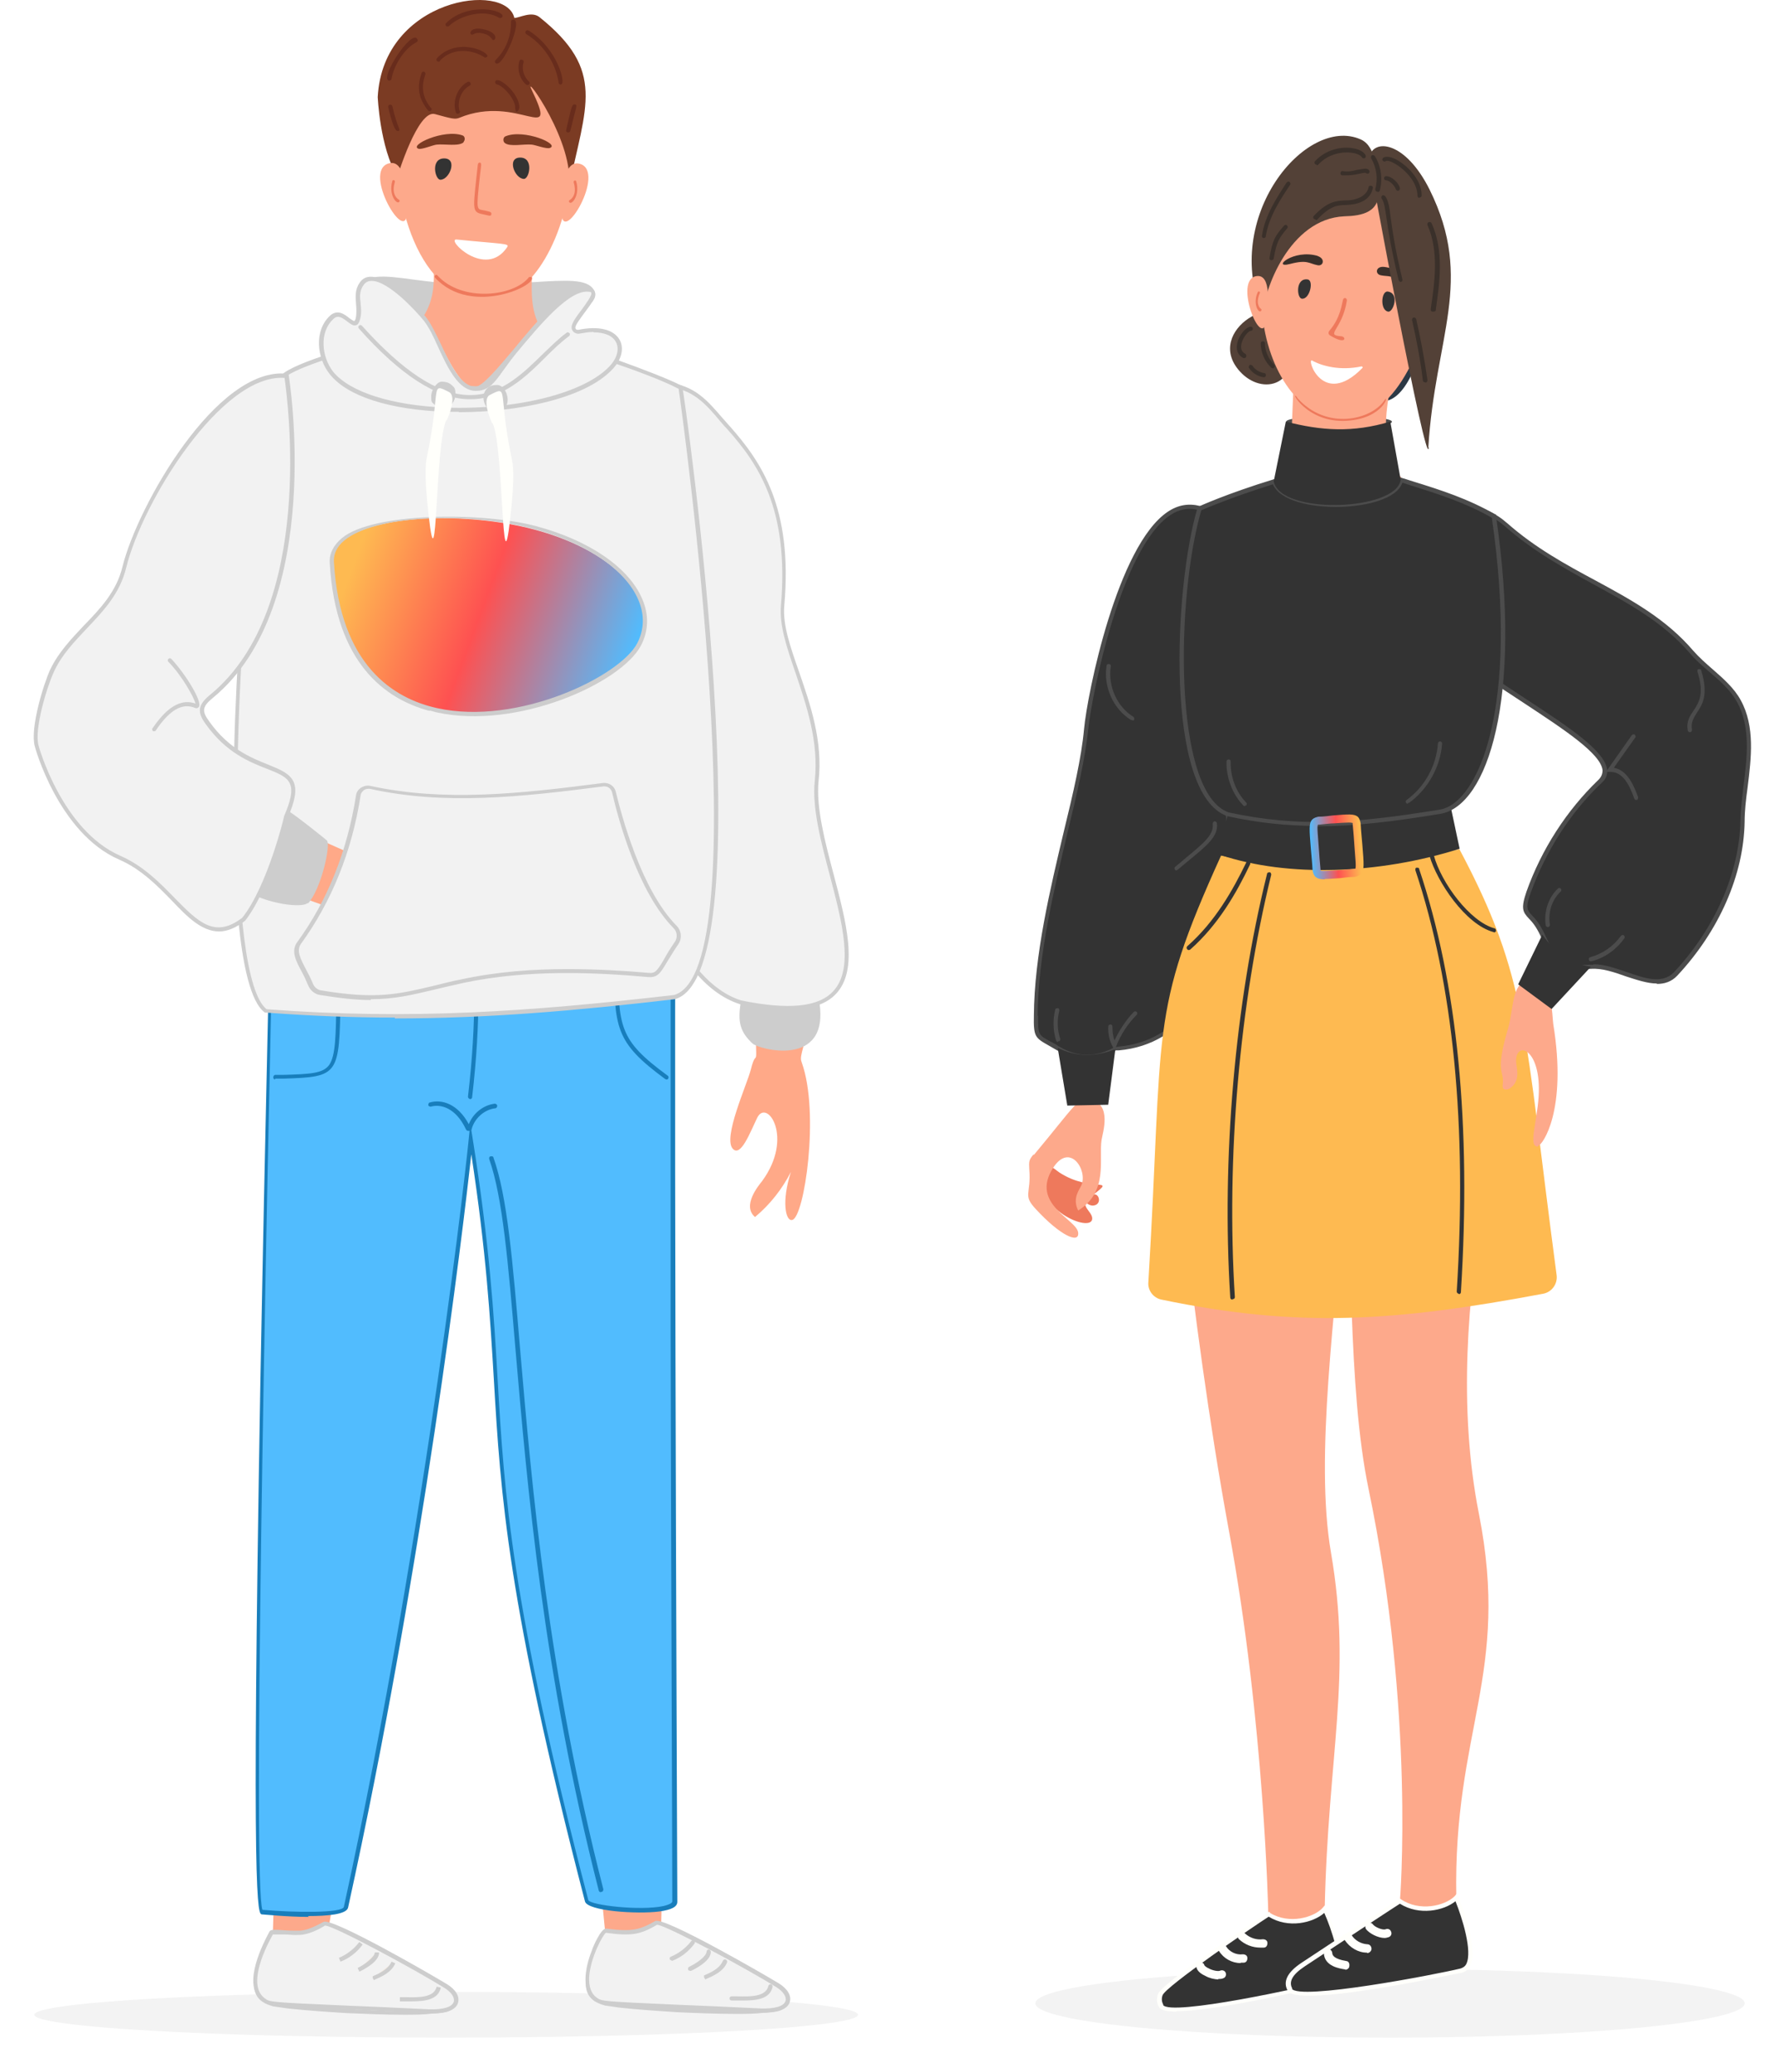 <svg width="311" height="362" viewBox="0 0 311 362" fill="none" xmlns="http://www.w3.org/2000/svg">
<g filter="url(#filter0_f_247_1744)">
<ellipse cx="78" cy="352" rx="72" ry="4" fill="#F3F3F3"/>
</g>
<g filter="url(#filter1_f_247_1744)">
<ellipse cx="243" cy="350" rx="62" ry="6" fill="#F3F3F3"/>
</g>
<path d="M241.879 70.077C241.222 70.077 240.637 69.858 239.98 69.785C239.103 69.712 238.227 69.931 237.35 69.785C234.355 69.493 221.718 62.48 236.547 51.085C254.954 36.915 249.695 70.004 241.879 70.077Z" fill="#2C3945"/>
<path d="M216.751 64.891C220.622 69.201 227.854 67.74 225.736 57.44C224.202 49.916 210.25 57.732 216.751 64.891Z" fill="#534137"/>
<path d="M234.063 75.117C226.101 75.117 218.066 72.78 234.063 72.78C250.06 72.78 242.171 75.117 234.063 75.117Z" fill="#4C4C4C"/>
<path d="M258.387 92.648C248.526 85.563 239.395 85.709 243.121 67.301L226.174 66.279C225.517 79.938 226.393 80.888 220.696 85.928C219.454 87.024 211.419 91.626 211.419 91.626C224.129 102.948 247.43 101.998 258.387 92.648Z" fill="#FDA98B"/>
<path d="M221.937 40.494C214.852 66.717 235.086 85.052 246.116 64.745C265.911 28.222 227.781 19.091 221.937 40.494Z" fill="#FDA98B"/>
<path d="M240.929 32.824C241.514 37.133 238.007 37.718 235.013 37.791C225.371 38.229 220.915 50.793 220.769 55.03C213.464 38.01 228.292 20.114 237.861 24.351C240.71 25.592 240.564 30.194 240.929 32.824Z" fill="#534137"/>
<path d="M251.302 53.277C248.891 52.108 247.942 57.586 247.504 60.289C246.7 65.621 255.1 55.103 251.302 53.277Z" fill="#FDA98B"/>
<path d="M219.673 48.236C222.303 47.871 221.718 53.35 221.353 56.052C220.623 61.385 215.509 48.821 219.673 48.236Z" fill="#FDA98B"/>
<path d="M227.562 52.181C226.686 52.035 226.466 48.529 228.585 48.821C229.753 48.967 228.95 52.4 227.562 52.181Z" fill="#333333"/>
<path d="M242.682 54.445C243.559 54.591 244.728 51.231 242.609 50.939C241.441 50.793 241.221 54.226 242.682 54.445Z" fill="#333333"/>
<path d="M230.338 44.73C231.725 45.169 231.36 46.556 230.338 46.337C228.804 46.045 228.584 45.315 225.516 46.118C222.156 46.995 226.101 43.416 230.411 44.73H230.338Z" fill="#3A302A"/>
<path d="M241.952 46.629C240.491 46.483 240.345 47.871 241.368 48.09C242.682 48.383 243.34 47.871 245.896 49.843C248.672 52.035 246.408 47.141 241.952 46.629Z" fill="#3A302A"/>
<path d="M232.383 57.805C232.164 58.097 232.237 58.463 232.529 58.609C235.378 60.362 235.378 58.828 234.501 58.755C231.506 58.536 234.647 57.659 235.451 52.546C235.524 52.035 234.94 51.889 234.794 52.327C234.574 53.057 234.355 55.541 232.383 57.805Z" fill="#EE795C"/>
<path d="M238.008 64.014C238.154 64.014 238.3 64.16 238.154 64.306C231.214 71.392 228.293 62.407 229.388 62.992C231.068 63.941 234.282 64.818 238.008 64.014Z" fill="white"/>
<path d="M219.892 51.012C220.038 50.793 220.33 51.012 220.257 51.158C219.6 52.619 219.892 53.569 220.477 54.007C220.55 54.007 220.55 54.226 220.477 54.299C220.038 54.884 218.943 53.057 219.892 51.012Z" fill="#EE795C"/>
<path d="M249.549 58.682C250.206 58.098 250.206 57.075 250.206 56.125C250.206 55.833 250.571 55.833 250.571 56.125C250.571 59.632 248.891 59.193 249.476 58.682H249.549Z" fill="#EE795C"/>
<path d="M226.758 69.493C231.945 75.336 239.834 73.291 242.025 69.931C242.902 68.616 242.025 73.072 235.524 73.51C228.292 74.022 225.297 67.74 226.758 69.42V69.493Z" fill="#EE795C"/>
<path d="M235.013 190.091C236.401 217.41 235.597 242.538 239.249 260.142C247.431 299.44 244.728 332.165 244.728 332.165C248.161 335.452 254.662 334.795 254.589 331.581C254.005 302.216 264.085 292.574 258.534 264.452C251.156 227.125 265.838 186.147 264.961 180.376C262.259 161.969 233.26 154.664 235.086 190.164L235.013 190.091Z" fill="#FDA98B"/>
<path d="M232.675 271.245C236.4 292.793 232.164 306.38 231.579 333.553C231.506 337.57 225.224 338.52 221.718 334.429C221.718 334.429 221.061 301.047 214.852 267.519C207.693 228.659 204.479 187.388 204.699 191.333C203.457 168.981 215.436 163.941 223.983 165.694C247.722 170.515 226.904 237.571 232.675 271.245Z" fill="#FDA98B"/>
<path d="M181.105 177.454C181.105 181.618 181.397 181.034 184.903 183.079C187.314 184.467 190.601 185.708 194.984 183.298C195.714 182.933 212.734 184.54 215.144 153.787C215.802 144.876 214.121 140.858 213.464 131.947C212.88 124.277 221.061 92.137 209.812 88.704C197.686 85.052 190.674 120.333 189.943 127.345C188.775 139.763 181.251 159.85 181.178 177.381L181.105 177.454Z" fill="#333333"/>
<path d="M190.089 185.051C187.825 185.051 185.999 184.175 184.684 183.444C184.173 183.152 183.661 182.86 183.296 182.641C180.959 181.326 180.667 181.107 180.74 177.454C180.813 166.863 183.588 155.321 185.999 145.168C187.606 138.594 189.067 132.312 189.505 127.418C190.09 121.063 195.349 95.351 204.114 89.434C205.94 88.192 207.84 87.9 209.812 88.412C218.431 90.968 216.24 108.791 214.633 121.794C214.122 126.176 213.61 129.975 213.756 131.947C213.975 135.161 214.341 137.717 214.706 140.128C215.363 144.365 215.875 148.09 215.436 153.788C213.975 172.195 207.109 182.494 195.568 183.517C195.349 183.517 195.13 183.517 195.057 183.517C193.23 184.54 191.55 184.905 190.089 184.905V185.051ZM181.47 177.454C181.47 180.741 181.47 180.814 183.661 181.983C184.1 182.202 184.538 182.421 185.049 182.787C187.168 184.028 190.455 185.343 194.764 183.006C194.91 182.933 195.057 182.933 195.495 182.86C209.593 181.618 213.683 166.351 214.706 153.788C215.144 148.163 214.633 144.511 213.975 140.274C213.61 137.791 213.245 135.234 213.026 132.02C212.88 129.975 213.318 126.103 213.902 121.72C215.363 109.668 217.628 91.553 209.593 89.142C207.913 88.631 206.16 88.923 204.553 90.019C196.006 95.789 190.893 121.136 190.236 127.491C189.724 132.458 188.263 138.74 186.656 145.314C184.246 155.468 181.47 166.936 181.397 177.454H181.47Z" fill="#4C4C4C"/>
<path d="M255.1 148.309C267.153 170.953 266.422 179.938 272.12 222.743C272.339 224.277 271.316 225.738 269.782 226.03C243.705 230.924 226.905 232.019 203.019 227.052C201.631 226.76 200.608 225.445 200.754 223.984C203.457 179.134 200.754 177.454 213.464 149.478C225.151 152.107 243.194 150.574 255.1 148.382V148.309Z" fill="#FEBA51"/>
<path d="M190.966 208.791C192.062 208.133 192.792 210.398 191.185 210.617C190.674 210.69 190.09 210.398 189.797 209.96C189.286 211.055 191.258 212.005 190.893 213.174C190.09 215.292 179.936 210.617 182.858 204.481C183.442 203.166 184.319 204.262 185.195 204.846C190.82 208.499 195.349 205.504 191.039 208.791H190.966Z" fill="#EE795C"/>
<path d="M180.667 201.705C179.863 202.655 179.863 202.947 179.936 204.262C180.302 208.718 178.694 208.718 181.105 211.274C185.269 215.803 188.702 217.41 188.483 215.365C188.263 213.027 180.009 210.398 184.1 204.043C187.022 199.514 190.163 204.408 189.067 207.038C188.775 207.768 187.387 209.302 188.483 211.493C193.815 208.206 192.062 202.509 192.573 199.149C192.792 197.834 194.399 192.94 190.674 192.136C188.41 191.625 188.117 192.94 180.74 201.778L180.667 201.705Z" fill="#FDA98B"/>
<path d="M255.1 148.309C241.002 152.765 225.078 153.276 213.464 149.405L214.779 141.078L253.42 140.055L255.173 148.309H255.1Z" fill="#333333"/>
<path d="M268.906 200.318C267.08 200.464 268.687 196.227 268.979 191.552C269.49 183.298 265.107 181.764 265.034 185.27C265.034 186.512 265.984 188.776 263.939 190.164C263.574 190.383 262.551 190.676 262.697 189.507C263.062 186.95 261.236 187.754 263.647 179.646C264.669 176.212 264.158 171.245 267.664 171.245C271.462 171.245 271.316 177.381 271.535 178.915C274.019 194.036 269.636 200.098 268.906 200.171V200.318Z" fill="#FDA98B"/>
<path d="M245.239 103.094C250.06 116.972 286.51 130.048 279.79 136.476C274.238 141.808 269.929 148.528 267.299 155.833C265.692 160.362 267.664 158.901 269.709 163.21C271.901 167.958 273.07 169.127 278.183 168.835C283.296 168.543 289.432 173.875 293.011 170.077C299.658 162.991 304.479 153.276 304.698 143.488C304.844 136.987 307.547 128.806 304.114 122.524C302.215 118.945 298.416 116.973 295.787 113.905C287.167 103.97 274.238 101.195 263.427 91.772C253.712 83.225 242.098 93.89 245.239 103.167V103.094Z" fill="#333333"/>
<path d="M289.651 171.83C287.971 171.83 286.072 171.172 284.245 170.588C282.2 169.858 280.082 169.127 278.11 169.273C272.85 169.565 271.535 168.397 269.271 163.43C268.541 161.896 267.883 161.092 267.299 160.508C266.203 159.339 265.838 158.755 266.861 155.76C269.49 148.382 273.873 141.589 279.424 136.257C279.936 135.745 280.155 135.234 280.155 134.577C279.863 131.655 273.362 127.418 266.495 122.889C257.438 116.973 247.284 110.252 244.801 103.24C243.194 98.638 245.239 93.16 249.622 90.165C254.077 87.17 259.264 87.681 263.574 91.48C268.395 95.716 273.727 98.638 278.913 101.414C285.268 104.847 291.258 108.134 296.006 113.685C297.028 114.854 298.197 115.877 299.366 116.899C301.192 118.506 303.164 120.187 304.333 122.378C306.816 126.907 306.159 132.385 305.502 137.644C305.209 139.763 304.99 141.735 304.99 143.561C304.844 152.838 300.535 162.626 293.23 170.442C292.207 171.538 290.966 171.903 289.651 171.903V171.83ZM278.548 168.47C280.52 168.47 282.492 169.2 284.465 169.858C287.606 170.953 290.6 171.976 292.646 169.858C299.804 162.188 304.041 152.546 304.26 143.488C304.26 141.589 304.552 139.617 304.771 137.498C305.429 132.385 306.086 127.053 303.676 122.67C302.507 120.552 300.754 119.018 298.855 117.411C297.686 116.388 296.444 115.366 295.421 114.124C290.746 108.718 284.83 105.504 278.548 102.071C273.362 99.222 268.029 96.301 263.135 91.991C259.045 88.412 254.224 87.973 250.06 90.749C245.969 93.525 244.07 98.638 245.531 102.948C247.869 109.741 258.022 116.388 266.934 122.232C274.311 127.053 280.593 131.216 280.958 134.503C281.031 135.38 280.739 136.11 280.009 136.768C274.457 142.027 270.221 148.747 267.591 155.979C266.641 158.609 266.934 158.974 267.883 159.996C268.467 160.581 269.198 161.457 270.001 163.137C272.12 167.739 273.142 168.835 278.11 168.543C278.256 168.543 278.402 168.543 278.548 168.543V168.47Z" fill="#4C4C4C"/>
<path d="M265.4 171.976L271.243 176.286L278.11 168.908C274.53 168.324 271.828 166.497 269.636 163.283L265.4 171.976Z" fill="#333333"/>
<path d="M222.741 84.029C224.348 89.653 243.705 89.288 244.947 83.737C250.718 85.563 255.904 87.024 261.163 90.091C265.911 122.232 259.483 140.347 251.886 141.662C236.035 144.218 226.612 144.73 214.779 142.173C204.407 138.74 205.429 103.167 209.812 88.704C209.812 88.704 214.487 86.512 222.814 83.956L222.741 84.029Z" fill="#333333"/>
<path d="M230.119 144.292C225.005 144.292 220.038 143.78 214.633 142.612C203.53 138.959 205.21 102.437 209.374 88.631V88.485H209.593C209.593 88.485 214.341 86.293 222.668 83.737L223.033 83.591V83.956C223.91 86.659 229.388 87.9 234.501 87.754C239.98 87.608 244.143 85.928 244.655 83.737V83.372C244.728 83.372 246.992 84.102 246.992 84.102C251.959 85.636 256.707 87.17 261.382 89.873H261.528C261.528 89.946 261.528 90.165 261.528 90.165C266.203 122.013 260.067 140.712 251.886 142.173C243.486 143.561 236.693 144.365 230.192 144.365L230.119 144.292ZM210.031 89.069C205.575 104.19 204.991 138.667 214.852 141.954C227.124 144.584 236.912 143.853 251.74 141.443C258.46 140.274 265.619 123.62 260.798 90.457C256.196 87.827 251.594 86.367 246.7 84.832L245.166 84.321C244.143 87.243 238.811 88.412 234.428 88.558C229.315 88.704 223.764 87.535 222.522 84.613C215.29 86.878 210.908 88.777 210.031 89.142V89.069Z" fill="#4C4C4C"/>
<path d="M231.58 153.641C230.776 153.641 230.338 153.495 229.973 153.203C229.607 152.838 229.534 152.4 229.461 152.034C229.388 150.574 229.242 149.405 229.169 148.382C228.877 144.876 228.804 143.853 229.388 143.196C229.753 142.831 230.192 142.758 230.484 142.685C231.507 142.685 232.31 142.539 233.041 142.465C235.743 142.246 236.693 142.173 237.35 142.685C237.715 143.05 237.788 143.488 237.862 143.853C237.935 145.314 238.081 146.483 238.154 147.506C238.446 151.012 238.519 152.034 237.935 152.692C237.569 153.057 237.131 153.13 236.839 153.203C235.816 153.203 235.013 153.349 234.282 153.422C233.114 153.495 232.237 153.568 231.58 153.568V153.641ZM235.816 143.707C235.232 143.707 234.209 143.78 233.187 143.853C232.456 143.853 231.58 143.999 230.63 144.072C230.484 144.072 230.411 144.072 230.411 144.072C230.192 144.365 230.411 145.972 230.557 148.236C230.63 149.259 230.703 150.427 230.849 151.888C230.849 152.034 230.849 152.108 230.849 152.108C231.068 152.254 232.529 152.108 234.136 152.034C234.867 152.034 235.743 151.888 236.693 151.815C236.839 151.815 236.912 151.815 236.912 151.815C237.131 151.523 236.912 149.916 236.766 147.652C236.693 146.629 236.62 145.46 236.474 143.999C236.474 143.853 236.474 143.78 236.474 143.78C236.401 143.78 236.182 143.707 235.816 143.707Z" fill="url(#paint0_linear_247_1744)"/>
<path d="M193.742 193.013L186.584 193.159L184.903 183.079C188.19 184.686 191.478 184.686 194.984 183.298L193.742 192.94V193.013Z" fill="#333333"/>
<path d="M249.695 78.185C250.864 58.828 257.803 49.04 249.914 33.116C245.677 24.643 240.053 24.058 239.322 27.565C239.249 28.003 249.476 83.006 249.768 78.185H249.695Z" fill="#534137"/>
<path d="M244.874 83.81C244.143 89.288 223.837 90.019 222.668 84.102L224.786 73.656C230.995 75.263 236.474 75.629 243.048 73.656L244.874 83.883V83.81Z" fill="#333333"/>
<path d="M240.783 33.481C240.783 33.481 240.783 33.481 240.71 33.481C240.491 33.481 240.418 33.189 240.418 33.043C240.929 31.217 240.637 29.245 239.688 27.638C239.615 27.491 239.688 27.199 239.834 27.126C239.98 27.053 240.272 27.126 240.345 27.272C241.441 29.026 241.733 31.217 241.222 33.262C241.222 33.408 241.002 33.554 240.856 33.554L240.783 33.481Z" fill="#3A302A"/>
<path d="M230.119 28.733C230.045 28.733 229.972 28.733 229.899 28.66C229.753 28.514 229.753 28.295 229.899 28.149C231.872 26.031 234.647 25.592 236.4 25.884C237.569 26.031 238.446 26.542 238.738 27.126C238.811 27.345 238.738 27.564 238.592 27.638C238.373 27.711 238.154 27.638 238.081 27.491C237.934 27.199 237.35 26.834 236.327 26.688C234.72 26.469 232.237 26.834 230.484 28.733C230.411 28.806 230.338 28.879 230.192 28.879L230.119 28.733Z" fill="#3A302A"/>
<path d="M235.378 30.633C235.159 30.633 234.866 30.633 234.647 30.633C234.428 30.633 234.282 30.413 234.355 30.194C234.355 29.975 234.574 29.829 234.793 29.902C235.597 30.048 236.4 29.902 237.204 29.683C237.642 29.61 238.154 29.537 238.592 29.464C239.176 29.464 239.322 29.683 239.395 29.829C239.468 30.048 239.395 30.267 239.176 30.34C239.03 30.34 238.811 30.34 238.738 30.194C238.738 30.194 238.738 30.194 238.665 30.194C238.227 30.194 237.788 30.34 237.35 30.413C236.693 30.56 236.035 30.633 235.378 30.633Z" fill="#3A302A"/>
<path d="M229.899 38.302C229.826 38.302 229.753 38.302 229.68 38.229C229.534 38.083 229.534 37.864 229.68 37.718C232.091 35.161 233.625 35.088 235.159 35.015C235.962 35.015 236.766 34.942 237.715 34.504C238.373 34.212 239.103 33.554 239.249 32.751C239.249 32.532 239.468 32.385 239.687 32.459C239.907 32.459 240.053 32.678 239.98 32.897C239.834 33.846 239.103 34.796 238.08 35.234C236.985 35.745 236.108 35.745 235.305 35.819C233.844 35.819 232.529 35.965 230.338 38.302C230.338 38.375 230.192 38.448 230.045 38.448L229.899 38.302Z" fill="#3A302A"/>
<path d="M220.915 41.589C220.696 41.589 220.55 41.37 220.623 41.151C221.134 37.645 223.179 34.577 224.932 31.874C225.079 31.728 225.298 31.655 225.444 31.801C225.59 31.947 225.663 32.166 225.517 32.313C223.764 34.942 221.792 37.937 221.28 41.297C221.28 41.516 221.061 41.589 220.915 41.589Z" fill="#3A302A"/>
<path d="M222.23 45.461C222.01 45.461 221.864 45.242 221.937 45.022C222.449 41.955 222.887 41.224 224.494 39.398C224.64 39.252 224.859 39.252 225.005 39.398C225.151 39.544 225.151 39.763 225.005 39.909C223.617 41.589 223.179 42.174 222.668 45.169C222.668 45.315 222.449 45.461 222.303 45.461H222.23Z" fill="#3A302A"/>
<path d="M248.161 34.577C247.942 34.577 247.796 34.431 247.796 34.212C247.796 31.655 245.312 29.318 243.559 28.441C242.755 28.003 242.317 28.076 242.244 28.149C242.098 28.295 241.879 28.222 241.733 28.076C241.587 27.93 241.66 27.711 241.806 27.564C242.39 27.199 243.267 27.491 243.924 27.784C245.677 28.66 248.526 31.144 248.526 34.139C248.526 34.358 248.38 34.504 248.161 34.504V34.577Z" fill="#3A302A"/>
<path d="M244.362 33.335C244.216 33.335 244.07 33.189 243.997 33.043C243.851 32.532 242.975 31.509 242.317 31.509C242.098 31.509 241.952 31.363 241.952 31.144C241.952 30.925 242.098 30.779 242.317 30.779C243.34 30.779 244.582 32.02 244.728 32.897C244.728 33.116 244.655 33.262 244.435 33.335C244.435 33.335 244.435 33.335 244.362 33.335Z" fill="#3A302A"/>
<path d="M244.874 49.259C244.728 49.259 244.582 49.113 244.509 48.967C243.194 43.489 242.683 40.275 242.39 38.156C242.098 36.33 242.025 35.38 241.514 34.65C241.441 34.504 241.514 34.212 241.66 34.139C241.806 34.066 242.025 34.139 242.171 34.285C242.756 35.161 242.902 36.257 243.121 38.083C243.413 40.202 243.851 43.416 245.166 48.821C245.166 49.04 245.166 49.186 244.874 49.259C244.874 49.259 244.874 49.259 244.801 49.259H244.874Z" fill="#3A302A"/>
<path d="M250.425 54.445C250.206 54.445 250.06 54.226 250.133 54.007V53.861C250.791 49.405 251.594 43.927 249.549 39.325C249.476 39.106 249.549 38.887 249.768 38.813C249.987 38.74 250.206 38.813 250.279 39.033C252.471 43.854 251.667 49.478 251.01 54.007V54.153C251.01 54.372 250.791 54.445 250.644 54.445H250.425Z" fill="#3A302A"/>
<path d="M249.11 66.79C248.891 66.79 248.745 66.644 248.745 66.498C248.307 62.919 247.649 59.413 246.846 55.906C246.846 55.687 246.919 55.541 247.138 55.468C247.357 55.468 247.503 55.541 247.576 55.76C248.38 59.266 249.037 62.846 249.549 66.425C249.549 66.644 249.402 66.79 249.256 66.863L249.11 66.79Z" fill="#3A302A"/>
<path d="M217.555 62.553C217.555 62.553 217.409 62.553 217.336 62.553C216.386 62.042 216.021 61.093 216.313 59.851C216.678 58.463 217.774 57.148 218.65 57.075C218.87 57.075 219.016 57.221 219.016 57.44C219.016 57.659 218.87 57.805 218.65 57.805C218.285 57.805 217.336 58.828 217.043 59.997C216.824 60.873 217.043 61.458 217.701 61.823C217.847 61.896 217.92 62.115 217.847 62.334C217.847 62.48 217.628 62.553 217.555 62.553Z" fill="#3A302A"/>
<path d="M222.449 64.306C222.376 64.306 222.303 64.306 222.23 64.234C221.061 63.138 220.403 61.531 220.403 59.997C220.403 59.778 220.55 59.632 220.769 59.632C220.988 59.632 221.134 59.778 221.134 59.997C221.134 61.385 221.791 62.773 222.741 63.722C222.887 63.868 222.887 64.087 222.741 64.234C222.668 64.306 222.595 64.38 222.449 64.38V64.306Z" fill="#3A302A"/>
<path d="M220.915 65.913C219.892 65.767 218.943 65.183 218.358 64.306C218.212 64.16 218.358 63.941 218.431 63.795C218.577 63.649 218.797 63.795 218.943 63.868C219.381 64.599 220.184 65.037 220.988 65.183C221.207 65.183 221.353 65.402 221.28 65.621C221.28 65.841 221.061 65.913 220.915 65.913Z" fill="#3A302A"/>
<path d="M286.072 139.763C285.925 139.763 285.779 139.69 285.706 139.543C284.83 137.06 283.661 134.795 281.47 134.869H280.739L285.268 128.441C285.414 128.294 285.633 128.221 285.779 128.367C285.925 128.514 285.999 128.733 285.852 128.879L282.127 134.138C284.684 134.576 285.779 137.717 286.364 139.251C286.364 139.47 286.364 139.69 286.145 139.763C286.145 139.763 286.072 139.763 285.999 139.763H286.072Z" fill="#4C4C4C"/>
<path d="M295.421 127.929C295.275 127.929 295.056 127.783 295.056 127.637C294.764 126.03 295.421 125.081 296.079 124.131C297.028 122.67 297.978 121.209 296.736 117.338C296.736 117.119 296.736 116.899 296.955 116.899C297.174 116.899 297.394 116.899 297.394 117.119C298.708 121.355 297.613 123.108 296.663 124.496C296.079 125.446 295.567 126.176 295.787 127.491C295.787 127.71 295.713 127.856 295.494 127.929H295.421Z" fill="#4C4C4C"/>
<path d="M194.911 183.663L194.545 182.933C193.961 181.837 193.669 180.595 193.742 179.353C193.742 179.134 193.961 178.988 194.107 178.988C194.326 178.988 194.472 179.134 194.472 179.353C194.472 180.157 194.545 181.033 194.837 181.764C195.714 179.938 196.81 178.258 198.198 176.797C198.344 176.651 198.563 176.651 198.709 176.797C198.855 176.943 198.855 177.162 198.709 177.308C197.175 178.842 195.933 180.741 195.13 182.787L194.837 183.517L194.911 183.663Z" fill="#4C4C4C"/>
<path d="M184.976 182.056C184.83 182.056 184.684 181.983 184.611 181.764C184.1 180.084 184.027 178.185 184.465 176.432C184.465 176.212 184.684 176.139 184.903 176.139C185.122 176.139 185.195 176.359 185.195 176.578C184.757 178.185 184.83 179.938 185.342 181.472C185.342 181.691 185.342 181.91 185.122 181.91C185.122 181.91 185.049 181.91 184.976 181.91V182.056Z" fill="#4C4C4C"/>
<path d="M270.586 161.969C270.44 161.969 270.221 161.823 270.221 161.677C269.855 159.339 270.659 156.855 272.339 155.248C272.485 155.102 272.704 155.102 272.85 155.248C272.996 155.395 272.996 155.614 272.85 155.76C271.316 157.148 270.586 159.412 270.951 161.53C270.951 161.75 270.878 161.896 270.659 161.969H270.586Z" fill="#4C4C4C"/>
<path d="M278.11 167.958C277.964 167.958 277.817 167.885 277.744 167.666C277.744 167.447 277.744 167.301 278.037 167.228C280.155 166.644 282.054 165.329 283.369 163.503C283.515 163.356 283.734 163.283 283.88 163.429C284.026 163.576 284.099 163.795 283.953 163.941C282.565 165.913 280.52 167.374 278.183 167.958C278.183 167.958 278.183 167.958 278.11 167.958Z" fill="#4C4C4C"/>
<path d="M197.979 125.811C197.979 125.811 197.832 125.811 197.759 125.811C194.618 123.912 192.865 119.967 193.45 116.315C193.45 116.096 193.669 115.95 193.888 116.023C194.107 116.023 194.253 116.242 194.18 116.461C193.669 119.894 195.276 123.474 198.125 125.227C198.271 125.3 198.344 125.592 198.271 125.738C198.271 125.884 198.052 125.884 197.979 125.884V125.811Z" fill="#4C4C4C"/>
<path d="M205.721 152.107C205.648 152.107 205.502 152.107 205.429 151.961C205.283 151.815 205.283 151.596 205.429 151.45C206.086 150.939 206.671 150.427 207.182 149.989C210.542 147.213 212.222 145.825 212.003 143.926C212.003 143.707 212.149 143.561 212.295 143.488C212.514 143.488 212.661 143.634 212.734 143.78C213.026 146.045 211.2 147.579 207.62 150.5C207.109 150.939 206.452 151.45 205.867 151.961C205.867 151.961 205.721 152.034 205.648 152.034L205.721 152.107Z" fill="#4C4C4C"/>
<path d="M217.628 140.858C217.555 140.858 217.408 140.858 217.335 140.712C215.436 138.74 214.341 135.818 214.414 133.042C214.414 132.823 214.633 132.677 214.779 132.677C214.998 132.677 215.144 132.823 215.144 133.042C215.071 135.672 216.021 138.302 217.847 140.201C217.993 140.347 217.993 140.566 217.847 140.712C217.847 140.712 217.701 140.785 217.555 140.785L217.628 140.858Z" fill="#4C4C4C"/>
<path d="M246.116 140.42C245.97 140.42 245.897 140.42 245.824 140.274C245.677 140.128 245.75 139.909 245.897 139.763C249.038 137.498 251.083 133.846 251.375 129.902C251.375 129.682 251.594 129.536 251.74 129.536C251.959 129.536 252.105 129.756 252.105 129.902C251.813 133.992 249.622 137.864 246.335 140.274C246.335 140.274 246.189 140.274 246.116 140.274V140.42Z" fill="#4C4C4C"/>
<path d="M215.436 227.052C215.217 227.052 215.071 226.906 215.071 226.687C213.537 202.363 215.875 175.409 221.499 152.692C221.499 152.473 221.718 152.4 221.937 152.4C222.157 152.4 222.23 152.619 222.23 152.838C216.678 175.482 214.341 202.363 215.875 226.614C215.875 226.833 215.728 226.979 215.509 226.979L215.436 227.052Z" fill="#333333"/>
<path d="M255.027 226.03C254.808 226.03 254.662 225.811 254.662 225.664C256.488 196.665 254.078 171.903 247.43 152.034C247.43 151.815 247.43 151.596 247.65 151.596C247.869 151.596 248.088 151.596 248.088 151.815C254.808 171.757 257.219 196.665 255.392 225.738C255.392 225.957 255.246 226.103 255.027 226.103V226.03Z" fill="#333333"/>
<path d="M207.84 165.986C207.767 165.986 207.62 165.986 207.547 165.84C207.401 165.694 207.401 165.475 207.547 165.329C212.441 161.019 215.509 155.541 217.847 150.72C217.92 150.501 218.139 150.427 218.358 150.574C218.577 150.647 218.65 150.866 218.504 151.085C216.167 155.979 213.026 161.53 208.059 165.913C208.059 165.913 207.913 165.986 207.84 165.986Z" fill="#333333"/>
<path d="M261.163 162.845C261.163 162.845 261.163 162.845 261.09 162.845C256.196 161.53 251.229 154.08 249.914 149.551C249.914 149.332 249.914 149.186 250.206 149.113C250.425 149.113 250.571 149.113 250.645 149.405C251.959 154.299 256.999 161.019 261.236 162.188C261.455 162.188 261.528 162.48 261.528 162.626C261.528 162.772 261.309 162.918 261.163 162.918V162.845Z" fill="#333333"/>
<path d="M202.946 350.5C202.58 349.915 202.507 349.185 202.727 348.527C203.457 346.628 222.376 333.991 221.645 334.503C225.152 336.694 229.753 335.598 231.507 333.626C232.748 336.183 236.254 345.386 232.748 346.336C230.703 346.92 204.48 353.056 202.873 350.5H202.946Z" fill="#333333"/>
<path d="M205.721 351.449C204.114 351.449 202.946 351.23 202.653 350.719C202.215 350.061 202.142 349.185 202.434 348.381C203.092 346.555 217.774 336.694 221.061 334.503L221.499 334.137C221.645 334.137 221.718 334.064 221.718 334.064H222.01V334.21C225.371 336.256 229.68 335.014 231.214 333.334L231.579 332.896L231.799 333.407C232.821 335.598 235.524 342.538 234.209 345.386C233.917 346.044 233.479 346.409 232.821 346.628C232.602 346.628 213.391 351.376 205.648 351.376L205.721 351.449ZM203.311 350.28C204.553 352.326 228.438 347.139 232.748 345.898C233.186 345.752 233.479 345.532 233.698 345.094C234.72 342.83 232.748 336.986 231.506 334.21C229.534 335.963 225.224 336.986 221.791 334.868C219.381 336.402 203.749 347.066 203.238 348.6C203.019 349.185 203.092 349.769 203.384 350.28H203.311Z" fill="#FFFFFB"/>
<path d="M213.026 345.825C212.295 345.825 211.419 345.605 210.761 345.24C210.104 344.948 209.3 344.437 209.154 343.706C209.081 343.341 209.3 342.903 209.666 342.83C210.031 342.757 210.469 342.976 210.542 343.341C210.542 343.414 210.834 343.706 211.492 343.998C212.295 344.364 213.099 344.437 213.318 344.291C213.683 344.144 214.121 344.291 214.268 344.656C214.414 345.021 214.268 345.459 213.902 345.605C213.61 345.751 213.318 345.751 212.953 345.751L213.026 345.825Z" fill="#FFFFFB"/>
<path d="M216.897 342.976C215.364 342.976 213.903 342.172 213.099 340.857C212.88 340.492 213.026 340.054 213.318 339.835C213.683 339.616 214.122 339.762 214.341 340.054C214.925 341.003 216.094 341.588 217.263 341.442C217.701 341.442 218.066 341.661 218.066 342.099C218.066 342.537 217.847 342.903 217.409 342.903C217.263 342.903 217.044 342.903 216.897 342.903V342.976Z" fill="#FFFFFB"/>
<path d="M220.33 340.273C218.943 340.273 217.628 339.762 216.605 338.812C216.313 338.52 216.313 338.082 216.605 337.789C216.897 337.497 217.336 337.497 217.628 337.789C218.504 338.593 219.673 338.958 220.769 338.812C221.207 338.812 221.572 339.031 221.572 339.469C221.572 339.908 221.353 340.273 220.915 340.273C220.696 340.273 220.55 340.273 220.33 340.273Z" fill="#FFFFFB"/>
<path d="M225.517 347.651C224.494 345.825 226.101 344.291 227.781 343.195C235.67 337.936 244.655 332.092 244.655 332.092C248.088 334.429 252.763 333.407 254.516 331.508C255.538 333.772 259.045 343.414 255.392 344.291C253.274 344.802 226.977 350.207 225.517 347.651Z" fill="#333333"/>
<path d="M228.877 348.673C226.905 348.673 225.517 348.454 225.152 347.87C224.202 346.263 225.005 344.583 227.562 342.903C235.378 337.716 244.363 331.873 244.436 331.8L244.655 331.654L244.874 331.8C248.161 334.064 252.617 332.968 254.297 331.288L254.662 330.85L254.881 331.361C255.904 333.626 258.387 340.565 256.999 343.414C256.707 344.071 256.196 344.51 255.539 344.656C255.319 344.656 237.058 348.673 228.95 348.673H228.877ZM225.809 347.431C227.051 349.55 250.791 345.021 255.319 343.925C255.758 343.779 256.123 343.56 256.342 343.122C257.438 340.857 255.612 335.087 254.443 332.165C252.398 333.845 248.088 334.722 244.728 332.603C243.34 333.48 235.232 338.812 228.073 343.56C225.882 345.021 225.225 346.263 225.955 347.505L225.809 347.431Z" fill="#FFFFFB"/>
<path d="M235.232 344.072C235.232 344.072 235.159 344.072 235.086 344.072C234.209 343.926 231.58 343.56 231.433 341.296C231.433 340.858 231.726 340.565 232.091 340.492C232.529 340.492 232.821 340.785 232.894 341.15C232.894 341.661 233.26 342.246 235.305 342.611C235.743 342.611 235.962 343.049 235.889 343.487C235.889 343.853 235.524 344.145 235.159 344.145L235.232 344.072Z" fill="#FFFFFB"/>
<path d="M238.957 341.15C237.423 341.15 235.962 340.273 235.086 338.958C234.867 338.593 234.94 338.155 235.305 337.936C235.67 337.716 236.108 337.789 236.328 338.155C236.912 339.031 237.935 339.616 239.03 339.689C239.468 339.689 239.761 340.054 239.761 340.492C239.761 340.857 239.395 341.223 239.03 341.223L238.957 341.15Z" fill="#FFFFFB"/>
<path d="M242.098 338.593C240.856 338.593 239.395 337.789 238.811 337.059C238.592 336.694 238.665 336.255 238.957 336.036C239.322 335.817 239.761 335.89 239.98 336.182C240.345 336.694 241.733 337.278 242.244 337.059C242.609 336.913 243.048 337.059 243.194 337.497C243.34 337.862 243.194 338.301 242.756 338.447C242.536 338.52 242.244 338.593 242.025 338.593H242.098Z" fill="#FFFFFB"/>
<path d="M62.818 50.76C61.65 53.974 71.73 58.137 83.052 58.137C94.374 58.137 105.331 53.681 103.505 50.76C101.825 48.057 94.447 50.029 83.052 50.029C71.657 50.029 64.279 46.377 62.745 50.76H62.818Z" fill="#CDCDCD"/>
<path d="M83.052 58.502C92.84 58.502 102.19 55.215 103.797 52.367C104.162 51.782 104.162 51.125 103.797 50.614C102.628 48.714 99.049 48.934 93.205 49.299C90.283 49.518 86.923 49.737 83.052 49.737C79.18 49.737 75.309 49.226 72.387 48.861C67.055 48.13 63.549 47.692 62.453 50.687C62.234 51.344 62.38 52.002 62.818 52.732C64.79 55.508 73.044 58.576 82.979 58.576L83.052 58.502ZM98.757 49.664C101.094 49.664 102.628 49.956 103.285 50.906C103.505 51.271 103.505 51.563 103.285 52.002C101.825 54.631 92.475 57.772 83.125 57.772C73.775 57.772 65.375 54.923 63.476 52.221C63.11 51.709 63.037 51.271 63.183 50.833C64.06 48.276 67.201 48.714 72.387 49.445C75.309 49.81 79.034 50.321 83.198 50.321C87.362 50.321 90.429 50.102 93.351 49.883C95.469 49.737 97.296 49.591 98.83 49.591L98.757 49.664Z" fill="#CDCDCD"/>
<path d="M75.601 41.775C75.674 50.029 78.45 56.165 63.256 63.323C72.314 75.814 81.226 80.416 81.226 80.416C81.226 80.416 100.291 71.797 106.865 66.172C103.431 63.689 99.925 61.862 96.711 59.598C90.502 55.215 94.155 45.5 92.913 41.921L75.528 41.775H75.601Z" fill="#FDA98B"/>
<path d="M72.825 13.506C80.203 3.207 97.588 5.837 99.633 21.614C101.605 37.319 94.082 49.664 89.626 50.833C85.608 51.928 81.664 52.44 78.377 50.175C69.611 44.259 66.251 22.783 72.898 13.506H72.825Z" fill="#FDA98B"/>
<path d="M94.301 2.988C105.988 12.338 102.409 18.4 99.414 32.937C100.656 25.047 91.379 12.411 92.913 15.625C97.807 25.778 90.649 16.282 80.276 20.592C79.546 20.884 78.961 20.738 76.04 19.934C73.045 19.058 69.465 30.891 69.465 30.891C66.397 25.705 66.032 16.939 66.032 16.939C66.982 -0.372 88.457 -3.294 89.918 3.134C90.795 3.134 92.913 1.892 94.301 2.988Z" fill="#7B3B23"/>
<path d="M89.699 3.426C89.48 3.426 89.334 3.572 89.334 3.791C89.334 4.668 89.334 7.809 86.631 10.511C86.485 10.658 86.485 10.877 86.631 11.023C87.8 12.192 91.598 3.28 89.699 3.426Z" fill="#682C1C"/>
<path d="M98.099 14.748C98.976 14.602 97.442 8.466 92.401 5.325C91.963 5.106 91.598 5.69 92.036 5.983C95.031 7.809 97.15 11.023 97.661 14.456C97.661 14.675 97.88 14.821 98.099 14.748Z" fill="#682C1C"/>
<path d="M92.475 14.237C92.183 14.018 91.014 12.703 91.525 10.877C91.671 10.438 90.941 10.219 90.795 10.658C90.21 12.776 91.452 14.456 92.036 14.821C92.475 15.04 92.84 14.456 92.402 14.164L92.475 14.237Z" fill="#682C1C"/>
<path d="M99.706 22.856C100.729 18.547 101.021 18.327 100.51 18.254C99.925 18.108 99.852 18.985 98.976 22.71C98.83 23.148 99.56 23.367 99.706 22.856Z" fill="#682C1C"/>
<path d="M78.523 4.522C80.495 2.623 84.805 1.527 87.288 3.134C87.435 3.207 87.654 3.134 87.8 2.988C88.53 1.819 81.883 0.212 78.012 4.01C77.646 4.376 78.158 4.887 78.523 4.522Z" fill="#682C1C"/>
<path d="M76.916 10.585C79.4 8.028 82.906 8.832 84.659 10C84.805 10.146 85.024 10 85.17 9.927C85.754 9.124 79.984 6.348 76.405 10.146C76.039 10.511 76.624 11.023 76.916 10.658V10.585Z" fill="#682C1C"/>
<path d="M84.805 5.179C81.737 4.376 81.956 6.494 82.76 5.983C83.563 5.471 85.389 5.837 85.974 6.786C86.412 7.59 87.581 5.91 84.805 5.179Z" fill="#682C1C"/>
<path d="M80.349 19.423C79.838 17.816 80.641 15.698 82.102 14.967C82.54 14.748 82.175 14.091 81.737 14.31C79.984 15.259 79.034 17.67 79.692 19.642C79.838 20.08 80.495 19.861 80.422 19.423H80.349Z" fill="#682C1C"/>
<path d="M90.795 18.766C90.795 16.209 86.85 12.995 86.558 14.31C86.558 14.529 86.631 14.675 86.85 14.748C88.019 14.967 90.064 17.378 90.064 18.766C90.064 20.154 90.795 19.277 90.795 18.766Z" fill="#682C1C"/>
<path d="M75.309 18.839C74.213 17.451 73.41 15.698 74.359 12.995C74.505 12.557 73.848 12.264 73.702 12.776C72.606 15.844 73.629 17.743 74.798 19.277C75.09 19.642 75.674 19.277 75.382 18.839H75.309Z" fill="#682C1C"/>
<path d="M69.538 22.929C70.269 22.637 69.538 22.783 68.589 18.546C68.442 18.108 67.785 18.254 67.858 18.692C68.004 19.35 68.881 23.148 69.538 22.856V22.929Z" fill="#682C1C"/>
<path d="M68.443 13.799C68.808 11.534 70.634 8.466 72.825 7.37C72.971 7.297 73.118 7.078 72.972 6.859C72.022 4.887 66.251 13.799 68.004 14.091C68.224 14.091 68.37 14.018 68.443 13.799Z" fill="#682C1C"/>
<path d="M101.386 28.627C98.391 27.75 98.172 34.032 98.172 37.1C98.172 43.236 106.061 30.015 101.386 28.627Z" fill="#FDA98B"/>
<path d="M100.729 31.695C100.656 31.402 100.217 31.549 100.291 31.841C100.802 33.594 100.291 34.543 99.56 34.982C99.487 34.982 99.414 35.201 99.487 35.274C99.852 36.004 101.459 34.178 100.729 31.695Z" fill="#EE795C"/>
<path d="M67.931 28.554C70.926 27.677 71.145 33.959 71.145 37.027C71.145 43.163 63.256 29.942 67.931 28.554Z" fill="#FDA98B"/>
<path d="M68.589 31.622C68.662 31.329 69.1 31.476 69.027 31.768C68.516 33.521 69.027 34.47 69.758 34.909C69.831 34.909 69.904 35.128 69.831 35.201C69.465 35.931 67.858 34.105 68.589 31.622Z" fill="#EE795C"/>
<path d="M91.598 31.256C92.548 31.256 93.351 27.531 90.941 27.531C88.53 27.531 89.991 31.256 91.598 31.256Z" fill="#333333"/>
<path d="M76.989 31.403C76.039 31.403 75.236 27.677 77.646 27.677C80.057 27.677 78.596 31.403 76.989 31.403Z" fill="#333333"/>
<path d="M92.84 48.422C92.694 48.349 92.548 48.422 92.475 48.422C89.918 51.782 80.787 52.878 76.478 48.13C76.258 47.838 75.82 48.203 76.039 48.495C82.467 55.508 94.52 49.591 92.84 48.349V48.422Z" fill="#EE795C"/>
<path d="M88.384 23.806C91.598 22.491 97.953 25.194 96.127 25.851C95.542 26.07 93.643 25.34 92.986 25.267C91.598 25.12 89.114 25.705 88.238 24.974C87.873 24.682 87.946 23.952 88.384 23.806Z" fill="#7B3B23"/>
<path d="M81.08 24.828C80.276 25.632 77.719 25.12 76.332 25.267C75.674 25.34 73.775 26.143 73.191 25.997C71.364 25.413 77.573 22.491 80.86 23.66C81.299 23.806 81.372 24.463 81.007 24.828H81.08Z" fill="#7B3B23"/>
<path d="M85.901 37.392C85.974 36.954 85.316 36.954 84.878 36.808C83.271 36.443 83.198 37.246 83.928 30.453C84.075 29.138 84.294 28.408 83.855 28.408C83.417 28.408 83.563 28.919 83.344 30.453C82.54 37.831 82.54 36.954 85.535 37.684C85.681 37.684 85.828 37.684 85.901 37.465V37.392Z" fill="#EE795C"/>
<path d="M88.676 43.163C89.115 42.505 87.8 42.651 79.838 41.848C77.792 41.629 84.878 48.86 88.676 43.163Z" fill="white"/>
<path d="M57.34 337.391C54.564 339.509 51.569 340.02 47.698 337.829L48.282 318.764L60.554 319.129L57.34 337.391Z" fill="#FDA98B"/>
<path d="M46.091 349.443C47.406 350.393 47.186 350.101 75.017 351.416C80.568 351.708 80.86 348.786 77.939 347.033C73.556 344.33 57.705 335.565 56.682 336.149C55.806 336.66 53.834 337.756 52.3 337.756C50.254 337.756 47.625 337.391 47.479 337.756C45.579 341.189 42.95 347.179 46.164 349.516L46.091 349.443Z" fill="#F2F2F2"/>
<path d="M75.674 351.781C78.085 351.781 79.692 351.124 80.057 349.955C80.422 348.859 79.692 347.617 78.158 346.668C75.893 345.28 57.997 334.907 56.536 335.784C55.733 336.222 53.761 337.318 52.3 337.318C51.423 337.318 50.547 337.318 49.67 337.245C47.917 337.099 47.333 337.099 47.113 337.464C45.214 340.97 42.511 347.179 45.871 349.663C46.602 350.198 51.423 350.661 60.335 351.05C64.06 351.197 68.808 351.416 74.944 351.708C75.163 351.708 75.382 351.708 75.601 351.708L75.674 351.781ZM56.901 336.441C58.362 336.441 72.679 344.184 77.719 347.325C78.888 348.056 79.546 349.005 79.326 349.736C79.034 350.685 77.427 351.124 75.017 351.05C68.881 350.758 64.133 350.539 60.335 350.393C47.333 349.809 47.186 349.809 46.31 349.151C43.388 347.033 45.871 341.262 47.698 337.975C47.99 337.975 48.867 337.975 49.597 337.975C50.474 337.975 51.423 338.121 52.3 338.048C53.907 338.048 55.879 337.026 56.901 336.368V336.441Z" fill="#CDCDCD"/>
<path d="M44.776 344.257C44.557 345.061 44.41 345.937 44.41 346.814C44.41 347.69 44.703 348.64 45.36 349.297C46.017 349.955 46.967 350.32 47.771 350.539C48.647 350.685 49.451 350.758 50.327 350.904C53.687 351.269 57.047 351.489 60.48 351.708C63.841 351.854 67.274 352 70.634 352C72.314 352 73.994 352 75.747 351.781C76.624 351.708 77.427 351.635 78.304 351.416L78.596 351.269C78.669 351.269 78.815 351.123 78.888 351.05C79.034 350.904 79.18 350.758 79.326 350.539C79.618 350.174 79.765 349.736 79.692 349.297C79.692 349.736 79.546 350.101 79.253 350.466C79.107 350.612 78.961 350.758 78.815 350.904C78.742 350.904 78.669 350.977 78.523 351.05H78.231C77.427 351.343 76.551 351.343 75.747 351.416C74.067 351.416 72.387 351.416 70.707 351.416C67.347 351.343 63.914 351.196 60.554 350.977C57.194 350.831 53.833 350.612 50.4 350.32C49.597 350.247 48.72 350.247 47.917 350.101C47.113 349.955 46.237 349.662 45.652 349.078C44.995 348.494 44.776 347.69 44.63 346.814C44.557 346.01 44.63 345.134 44.849 344.33L44.776 344.257Z" fill="#CDCDCD"/>
<path d="M63.183 339.509C62.234 340.751 60.919 341.774 59.458 342.358L63.183 339.509Z" fill="#F2E8DE"/>
<path d="M59.531 342.723C61.065 342.139 62.453 341.043 63.403 339.728L62.818 339.29C61.869 340.532 60.627 341.481 59.239 342.066L59.531 342.723Z" fill="#CDCDCD"/>
<path d="M65.886 341.116C65.886 342.212 63.695 343.6 62.672 344.111L65.886 341.116Z" fill="#F2E8DE"/>
<path d="M62.818 344.476C62.818 344.476 66.397 342.869 66.251 341.116H65.521C65.521 341.92 63.768 343.235 62.526 343.819L62.818 344.476Z" fill="#CDCDCD"/>
<path d="M68.808 342.796C68.151 344.33 66.471 345.061 65.229 345.572L68.808 342.796Z" fill="#F2E8DE"/>
<path d="M65.375 345.937C66.69 345.353 68.443 344.622 69.1 343.015L68.443 342.723C67.858 344.111 66.324 344.768 65.156 345.28V345.645C65.229 345.645 65.375 346.01 65.375 346.01V345.937Z" fill="#CDCDCD"/>
<path d="M71.876 349.663C74.14 349.663 76.624 349.443 77.062 347.252L76.332 347.106C75.893 349.005 73.264 349.005 70.853 348.932C70.561 348.932 70.196 348.932 69.903 348.932V349.663C70.196 349.663 70.488 349.663 70.853 349.663C71.145 349.663 71.511 349.663 71.876 349.663Z" fill="#CDCDCD"/>
<path d="M102.774 344.111C102.555 344.914 102.409 345.791 102.409 346.667C102.409 347.544 102.701 348.494 103.359 349.151C104.016 349.808 104.965 350.174 105.769 350.393C106.646 350.539 107.449 350.612 108.326 350.758C111.686 351.123 115.046 351.342 118.479 351.562C121.839 351.708 125.272 351.854 128.632 351.854C130.312 351.854 131.992 351.854 133.746 351.635C134.622 351.562 135.426 351.488 136.302 351.269L136.594 351.123C136.667 351.123 136.813 350.977 136.887 350.904C137.033 350.758 137.179 350.612 137.325 350.393C137.617 350.028 137.763 349.589 137.69 349.151C137.69 349.589 137.544 349.954 137.252 350.32C137.106 350.466 136.959 350.612 136.813 350.758C136.74 350.758 136.667 350.831 136.521 350.904H136.229C135.426 351.196 134.549 351.196 133.746 351.269C132.065 351.269 130.385 351.269 128.705 351.269C125.345 351.196 121.912 351.05 118.552 350.831C115.192 350.685 111.832 350.466 108.399 350.174C107.595 350.101 106.719 350.101 105.915 349.954C105.112 349.808 104.235 349.516 103.651 348.932C102.993 348.347 102.774 347.544 102.628 346.667C102.555 345.864 102.628 344.987 102.847 344.184L102.774 344.111Z" fill="#CDCDCD"/>
<path d="M115.557 337.099L105.842 338.048L104.089 320.006L115.995 320.298L115.557 337.099Z" fill="#FDA98B"/>
<path d="M104.089 349.297C105.404 350.247 105.185 349.955 133.015 351.27C138.566 351.562 138.859 348.64 135.937 346.887C131.554 344.184 115.703 335.419 114.68 336.003C111.832 337.683 110.371 337.975 105.915 337.318C105.185 337.245 100.29 346.522 104.089 349.297Z" fill="#F2F2F2"/>
<path d="M133.672 351.634C136.083 351.634 137.69 350.977 138.055 349.808C138.42 348.713 137.69 347.471 136.156 346.521C133.892 345.133 115.995 334.761 114.534 335.637C111.832 337.171 110.517 337.537 105.988 336.952C105.038 336.806 103.504 340.532 103.504 340.678C102.701 342.65 101.167 347.544 103.943 349.589C104.673 350.125 109.494 350.587 118.406 350.977C122.131 351.123 126.879 351.342 133.015 351.634C133.234 351.634 133.453 351.634 133.672 351.634ZM114.9 336.295C116.36 336.295 130.677 344.038 135.718 347.179C136.886 347.909 137.544 348.859 137.325 349.589C137.032 350.539 135.425 350.977 133.015 350.904C126.879 350.612 122.131 350.393 118.333 350.247C105.331 349.662 105.185 349.662 104.308 349.005C103.358 348.347 102.92 347.106 102.993 345.426C103.212 342.065 105.331 338.121 105.915 337.683C110.298 338.267 111.905 338.048 114.827 336.295H114.9Z" fill="#CDCDCD"/>
<path d="M117.383 342.577C117.383 342.577 117.456 342.577 117.529 342.577C119.063 341.993 120.451 340.897 121.401 339.582C121.547 339.436 121.474 339.217 121.401 339.071C121.255 338.925 121.035 338.998 120.889 339.071C119.94 340.313 118.698 341.262 117.31 341.847C117.091 341.92 117.018 342.139 117.091 342.285C117.091 342.431 117.31 342.504 117.456 342.504L117.383 342.577Z" fill="#CDCDCD"/>
<path d="M120.67 344.33C120.67 344.33 120.743 344.33 120.816 344.33C120.816 344.33 124.396 342.723 124.249 340.97C124.249 340.751 124.03 340.605 123.884 340.605C123.665 340.605 123.519 340.824 123.519 340.97C123.519 341.774 121.766 343.015 120.524 343.6C120.305 343.673 120.232 343.892 120.305 344.111C120.305 344.257 120.524 344.33 120.67 344.33Z" fill="#CDCDCD"/>
<path d="M123.373 345.791C124.688 345.207 126.441 344.476 127.098 342.869C127.171 342.65 127.098 342.504 126.879 342.358C126.66 342.285 126.514 342.358 126.368 342.577C125.784 343.965 124.25 344.622 123.081 345.133V345.499C123.154 345.499 123.3 345.864 123.3 345.864L123.373 345.791Z" fill="#CDCDCD"/>
<path d="M129.874 349.517C132.138 349.517 134.622 349.297 135.06 347.106C135.06 346.887 134.987 346.741 134.768 346.668C134.549 346.668 134.403 346.741 134.33 346.96C133.892 348.859 131.262 348.859 128.851 348.786C128.559 348.786 128.194 348.786 127.902 348.786C127.683 348.786 127.537 348.932 127.537 349.151C127.537 349.37 127.683 349.517 127.902 349.517C128.194 349.517 128.486 349.517 128.851 349.517C129.144 349.517 129.509 349.517 129.874 349.517Z" fill="#CDCDCD"/>
<path d="M47.844 139.364C47.771 142.651 43.023 333.739 45.653 334.031C47.552 334.177 60.042 335.126 60.481 333.227C75.382 265.222 82.321 198.896 82.321 198.896C90.576 251.27 81.372 250.54 102.555 332.058C102.993 333.739 117.895 334.688 117.895 332.205C117.895 316.865 117.091 130.745 117.895 143.966C108.107 143.308 47.771 139.364 47.771 139.364H47.844Z" fill="#51BCFE"/>
<path d="M53.834 334.761C57.267 334.761 60.554 334.469 60.846 333.3C73.921 273.841 80.933 214.893 82.394 201.672C85.024 218.911 85.681 230.16 86.339 241.117C87.508 261.058 88.676 279.904 102.263 332.205C102.701 333.885 111.394 334.469 115.265 333.958C117.383 333.665 118.406 333.154 118.406 332.278C118.333 313.943 117.676 158.137 118.26 144.404H118.479V143.966C118.479 143.235 118.479 142.943 118.041 142.943C117.822 142.943 117.749 142.943 117.676 143.601C106.573 142.87 48.72 139.072 48.063 139.072H47.698V140.167C47.406 153.097 46.31 198.677 45.506 242.066C43.899 334.25 45.068 334.396 45.799 334.469C46.091 334.469 50.181 334.907 53.98 334.907L53.834 334.761ZM82.248 196.047L81.956 198.823C81.956 199.481 74.798 265.952 60.115 333.154C59.896 334.25 51.569 334.177 45.872 333.665C44.265 329.064 46.164 226.873 48.209 140.094V139.729C53.249 140.094 106.792 143.528 117.383 144.258C117.383 145.354 117.383 147.253 117.31 150.759C117.31 155.288 117.237 162.008 117.237 170.701C117.237 185.456 117.237 206.128 117.237 232.205C117.31 275.156 117.529 319.641 117.529 332.205C117.529 332.424 117.164 332.716 115.995 333.008C111.905 333.885 103.285 332.862 102.847 331.985C89.261 279.758 88.165 260.985 86.996 241.044C86.339 229.575 85.609 217.669 82.614 198.823L82.175 196.047H82.248Z" fill="#187EBC"/>
<path d="M82.175 192.03C82.394 192.03 82.54 191.884 82.54 191.665C84.147 177.932 83.636 169.167 83.198 162.812C82.833 157.333 82.613 154.046 84.147 151.343C84.22 151.124 84.147 150.905 84.001 150.832C83.782 150.759 83.563 150.832 83.49 150.978C81.883 153.9 82.102 157.26 82.467 162.885C82.906 169.24 83.417 177.932 81.81 191.592C81.81 191.811 81.956 191.957 82.175 192.03Z" fill="#187EBC"/>
<path d="M105.112 330.525C105.112 330.525 105.112 330.525 105.185 330.525C105.404 330.525 105.477 330.232 105.477 330.086C95.762 292.176 92.986 259.67 90.941 235.93C89.626 220.299 88.676 208.977 86.266 202.256C86.266 202.037 85.974 201.964 85.754 202.037C85.535 202.037 85.462 202.329 85.535 202.548C87.873 209.196 88.822 220.445 90.137 236.003C92.183 259.743 94.958 292.322 104.673 330.305C104.673 330.451 104.892 330.598 105.038 330.598L105.112 330.525Z" fill="#187EBC"/>
<path d="M116.507 188.597C116.653 188.597 116.726 188.597 116.799 188.451C116.945 188.305 116.872 188.012 116.726 187.939C108.18 181.657 108.107 179.539 108.034 167.925C108.034 166.537 108.034 165.076 108.034 163.469C108.034 163.25 107.887 163.104 107.668 163.104C107.449 163.104 107.303 163.25 107.303 163.469C107.303 165.076 107.303 166.61 107.303 167.925C107.449 179.612 107.449 182.023 116.288 188.524C116.288 188.524 116.434 188.597 116.507 188.597Z" fill="#187EBC"/>
<path d="M48.063 188.451H49.524C59.312 188.158 59.312 187.866 59.531 174.426C59.531 172.673 59.531 170.7 59.604 168.436C59.604 168.217 59.458 168.071 59.239 168.071C59.02 168.071 58.874 168.217 58.874 168.436C58.874 170.7 58.801 172.673 58.801 174.499C58.728 181.073 58.654 184.433 57.559 186.04C56.463 187.574 54.199 187.647 49.597 187.793H48.136C47.917 187.793 47.771 188.012 47.771 188.231C47.771 188.451 47.917 188.597 48.136 188.597L48.063 188.451Z" fill="#187EBC"/>
<path d="M82.029 197.581C82.248 197.581 82.467 197.435 82.467 197.216C82.979 195.39 84.659 193.856 86.558 193.637C86.777 193.637 86.923 193.418 86.923 193.199C86.923 192.98 86.704 192.833 86.485 192.833C84.513 193.053 82.686 194.514 81.956 196.413C79.984 192.76 77.135 192.03 75.163 192.614C74.944 192.614 74.871 192.907 74.871 193.053C74.871 193.272 75.163 193.345 75.309 193.345C77.062 192.833 79.692 193.564 81.445 197.289C81.518 197.508 81.737 197.581 81.883 197.581H82.029Z" fill="#187EBC"/>
<path d="M105.331 78.298C104.235 100.431 107.011 167.925 129.582 175.083C162.452 181.731 141.123 151.782 142.803 136.442C144.118 124.171 136.156 113.433 136.886 105.836C138.347 89.109 133.234 81.293 127.463 74.792C124.249 71.139 122.058 67.706 116.726 67.195C112.051 66.757 105.55 73.842 105.331 78.298Z" fill="#F2F2F2"/>
<path d="M137.69 176.398C141.634 176.398 144.483 175.448 146.163 173.622C150.108 169.386 147.989 161.278 145.725 152.731C144.191 146.961 142.657 141.044 143.095 136.515C143.899 129.503 141.634 123.002 139.662 117.304C138.128 112.921 136.813 109.123 137.106 105.836C138.64 88.597 133.015 80.635 127.61 74.499C127.171 74.061 126.806 73.55 126.368 73.112C123.665 69.971 121.401 67.268 116.58 66.83C114.608 66.683 112.27 67.633 109.933 69.678C107.011 72.235 104.892 75.668 104.819 78.298C104.235 91.008 104.966 113.36 108.106 132.352C110.955 149.809 117.018 171.504 129.363 175.448C132.504 176.106 135.279 176.398 137.617 176.398H137.69ZM116.288 67.56C116.434 67.56 116.58 67.56 116.653 67.56C121.109 67.998 123.373 70.555 125.93 73.623C126.295 74.061 126.733 74.572 127.171 75.011C132.504 81 137.982 88.889 136.521 105.836C136.229 109.269 137.544 113.141 139.078 117.596C140.977 123.221 143.168 129.576 142.438 136.442C141.927 141.117 143.534 147.107 145.068 152.95C147.186 160.985 149.377 169.24 145.652 173.184C143.095 175.96 137.836 176.471 129.582 174.791C108.545 168.144 104.308 105.763 105.623 78.371C105.769 76.033 107.741 72.673 110.517 70.263C112.489 68.51 114.607 67.56 116.288 67.56Z" fill="#CDCDCD"/>
<path d="M96.711 59.598C92.183 70.701 74.359 70.774 69.757 59.598C64.644 59.817 52.957 63.251 49.816 65.442C42.657 70.482 36.083 169.24 46.456 176.69C71.584 178.59 92.548 177.129 117.895 174.207C133.453 169.97 119.136 68.364 118.917 67.633C112.854 64.419 95.981 59.306 96.711 59.598Z" fill="#F2F2F2"/>
<path d="M69.027 177.932C85.097 177.932 100.437 176.617 117.968 174.572C134.111 170.189 119.575 68.51 119.282 67.56V67.414L119.063 67.341C114.973 65.223 100.583 60.183 97.15 59.379L96.784 59.233C96.638 59.233 96.492 59.233 96.492 59.233L96.346 59.379V59.525C93.936 65.369 88.092 67.487 83.344 67.487C78.596 67.487 72.679 65.369 70.196 59.379V59.16C70.123 59.16 69.831 59.16 69.831 59.16C64.717 59.379 52.884 62.885 49.743 65.077C45.141 68.291 41.124 107.005 40.831 136.881C40.758 150.248 41.27 173.33 46.31 176.91H46.383H46.456C54.345 177.494 61.722 177.786 69.027 177.786V177.932ZM118.625 67.852C119.282 72.235 132.723 169.751 117.821 173.842C92.475 176.763 71.73 178.224 46.602 176.325C43.169 173.622 41.343 159.306 41.489 136.954C41.781 104.448 46.091 68.51 50.035 65.734C53.103 63.616 64.352 60.256 69.538 59.963C71.803 65.15 77.062 68.291 83.344 68.291C89.553 68.291 94.739 65.15 96.93 60.036C99.195 60.767 113.074 65.004 118.625 67.925V67.852Z" fill="#CDCDCD"/>
<path d="M9.13 117.158C7.888 119.934 5.696 127.312 6.427 130.233C7.011 132.425 11.321 145.646 20.963 149.883C31.116 154.265 34.33 167.121 42.658 160.62C47.113 154.923 50.035 142.724 50.035 142.724C55.002 131.329 44.338 137.465 36.303 126.289C34.842 124.244 34.988 123.294 37.106 121.541C56.755 105.252 50.108 65.588 50.108 65.588C38.567 64.346 24.469 87.794 21.767 99.043C19.867 106.932 12.271 110.292 9.13 117.158Z" fill="#F2F2F2"/>
<path d="M38.275 162.739C39.663 162.739 41.197 162.154 42.877 160.839C47.332 155.069 50.181 143.235 50.327 142.797C51.569 139.948 51.934 138.049 51.35 136.661C50.693 135.127 49.013 134.47 46.894 133.593C43.972 132.425 40.028 130.891 36.595 126.07C35.207 124.171 35.353 123.44 37.325 121.833C56.901 105.617 50.547 65.953 50.473 65.588V65.296H50.181C37.91 63.981 24.031 88.378 21.401 99.043C20.379 103.353 17.457 106.42 14.681 109.269C12.49 111.607 10.225 113.944 8.764 117.012C7.596 119.569 5.258 127.165 6.062 130.306C6.062 130.452 10.225 145.573 20.817 150.175C24.688 151.855 27.537 154.777 30.094 157.406C32.796 160.255 35.28 162.739 38.348 162.739H38.275ZM42.365 160.328C37.544 164.053 34.623 161.059 30.532 156.895C27.975 154.265 25.053 151.27 21.036 149.517C10.81 145.062 6.719 130.306 6.719 130.16C5.989 127.458 8.107 120.226 9.422 117.377C10.737 114.455 13.001 112.118 15.192 109.781C18.041 106.786 20.963 103.718 22.059 99.189C24.907 87.575 38.786 65.223 49.743 66.026C50.254 69.605 55.221 106.128 36.814 121.322C34.55 123.148 34.403 124.39 36.01 126.581C39.59 131.548 43.68 133.155 46.675 134.324C48.72 135.127 50.181 135.712 50.693 136.954C51.204 138.122 50.839 139.875 49.67 142.578C49.67 142.797 46.748 154.777 42.365 160.328Z" fill="#CDCDCD"/>
<path d="M106.865 64.2C110.006 60.84 108.326 56.53 101.24 57.918C100.729 57.991 100.291 57.626 100.291 57.188C100.291 55.581 105.55 50.979 103.066 50.613C97.004 49.664 86.558 67.925 83.198 67.925C79.838 67.925 76.916 58.941 74.433 55.873C73.556 54.777 65.886 45.938 63.257 49.591C61.796 51.636 63.257 53.462 62.599 55.8C61.869 58.064 60.115 53.535 58.07 55.434C55.441 57.845 55.806 62.447 58.07 65.223C65.448 74.426 98.391 73.331 106.938 64.273L106.865 64.2Z" fill="#F2F2F2"/>
<path d="M80.203 72.016C90.21 72.016 102.19 69.752 107.084 64.492C108.691 62.812 109.129 60.84 108.326 59.379C107.303 57.553 104.673 56.895 101.094 57.626C100.948 57.626 100.802 57.626 100.729 57.553C100.729 57.553 100.583 57.407 100.583 57.261C100.583 56.749 101.459 55.654 102.19 54.631C103.359 53.097 104.308 51.782 103.943 50.979C103.797 50.614 103.505 50.468 102.993 50.321C99.195 49.737 94.155 55.727 89.772 61.059C87.069 64.273 84.293 67.56 83.125 67.56C80.568 67.56 78.742 63.689 77.135 60.256C76.259 58.429 75.455 56.749 74.651 55.654C74.651 55.581 68.589 48.276 64.79 48.349C63.987 48.349 63.33 48.714 62.891 49.372C62.015 50.614 62.161 51.855 62.234 53.024C62.307 53.901 62.38 54.777 62.161 55.727C62.015 56.092 61.942 56.092 61.942 56.092C61.795 56.092 61.357 55.8 61.065 55.581C60.262 54.923 59.02 53.974 57.705 55.142C54.856 57.772 55.367 62.593 57.705 65.442C60.773 69.24 68.077 71.578 77.866 71.943C78.596 71.943 79.4 71.943 80.203 71.943V72.016ZM103.724 58.064C105.696 58.064 107.084 58.649 107.668 59.744C108.326 60.913 107.887 62.593 106.573 63.981C102.19 68.656 90.429 71.651 77.939 71.213C68.516 70.847 61.211 68.51 58.289 65.004C56.244 62.447 55.733 58.064 58.289 55.727C59.02 54.996 59.75 55.435 60.7 56.165C61.284 56.603 61.722 56.969 62.234 56.822C62.526 56.749 62.745 56.457 62.891 55.946C63.256 54.85 63.11 53.828 63.037 52.951C62.891 51.855 62.818 50.833 63.549 49.81C63.914 49.299 64.352 49.08 64.936 49.08C64.936 49.08 64.936 49.08 65.01 49.08C67.858 49.08 72.679 54.266 74.14 56.092C74.944 57.115 75.747 58.722 76.551 60.548C78.231 64.2 80.13 68.291 83.198 68.291C86.266 68.291 86.923 65.734 90.429 61.497C94.52 56.603 99.633 50.468 102.993 50.979C103.139 50.979 103.285 50.979 103.359 51.125C103.578 51.563 102.409 53.097 101.678 54.12C100.729 55.362 99.925 56.457 99.925 57.188C99.925 57.553 100.071 57.845 100.364 58.064C100.656 58.283 101.021 58.356 101.313 58.283C102.19 58.137 103.066 57.991 103.797 57.991L103.724 58.064Z" fill="#CDCDCD"/>
<path d="M142.073 177.129C138.42 177.494 133.818 177.056 131.992 175.96C132.284 189.035 132.431 182.169 131.262 186.844C130.604 189.473 126.295 198.823 128.121 200.722C129.509 202.183 131.116 197.874 132.358 195.317C134.038 191.811 138.859 198.677 133.234 206.347C132.65 207.077 129.655 210.657 131.992 212.629C134.622 210.438 136.74 207.735 138.274 204.74C136.594 209.853 137.325 213.432 138.493 213.14C140.612 212.702 143.314 194.441 140.173 185.675C139.808 184.652 139.954 184.652 142.073 177.056V177.129Z" fill="#FFA988"/>
<path d="M47.698 154.996L56.463 158.137L60.408 148.714L51.204 144.623L47.698 154.996Z" fill="#FFA988"/>
<path d="M143.241 175.083C138.786 176.544 132.869 176.325 129.509 175.083C128.924 178.516 129.363 180.27 131.554 182.315C132.65 183.337 145.067 186.698 143.241 175.083Z" fill="#CDCDCD"/>
<path d="M53.76 157.772C53.03 158.502 48.866 158.21 45.068 156.676C46.748 154.338 48.866 146.961 50.254 141.628C51.131 141.994 55.879 145.792 57.12 146.815C57.924 147.472 56.098 155.507 53.833 157.845L53.76 157.772Z" fill="#CDCDCD"/>
<path d="M64.863 174.572C68.954 174.572 71.949 173.841 75.966 172.892C77.427 172.527 79.107 172.161 81.007 171.723C92.402 169.313 104.235 169.897 113.293 170.701C114.973 170.847 115.484 169.97 116.653 167.998C117.164 167.194 117.748 166.172 118.552 165.003C119.282 163.98 119.136 162.592 118.26 161.716C112.051 155.434 108.618 142.286 107.668 138.414C107.449 137.319 106.426 136.661 105.331 136.807C90.722 138.707 77.646 140.094 64.79 137.319C64.206 137.173 63.622 137.319 63.11 137.611C62.599 137.976 62.307 138.414 62.234 138.999C60.7 148.714 57.267 157.333 51.934 164.638C50.839 166.172 51.715 167.852 52.738 169.751C53.176 170.554 53.541 171.358 53.907 172.234C54.272 173.038 55.002 173.695 55.952 173.841C59.604 174.426 62.38 174.718 64.79 174.718L64.863 174.572ZM99.195 169.313C93.278 169.313 86.996 169.751 80.86 171.066C78.961 171.431 77.281 171.869 75.82 172.234C69.611 173.695 65.813 174.645 56.171 173.038C55.514 172.965 54.929 172.454 54.71 171.869C54.345 170.993 53.907 170.116 53.468 169.313C52.519 167.486 51.788 166.099 52.592 164.93C57.997 157.479 61.503 148.787 63.037 138.999C63.037 138.633 63.329 138.268 63.622 138.049C63.914 137.83 64.352 137.757 64.717 137.83C77.646 140.679 90.795 139.291 105.477 137.392C106.207 137.319 106.865 137.757 107.011 138.487C108.179 143.528 111.613 155.945 117.748 162.154C118.406 162.812 118.479 163.834 117.968 164.565C117.091 165.806 116.507 166.829 116.068 167.633C114.9 169.605 114.534 170.116 113.366 169.97C109.129 169.605 104.308 169.313 99.195 169.313Z" fill="#CDCDCD"/>
<path d="M82.248 69.751C87.946 69.751 91.963 65.807 95.47 62.301C96.858 60.913 98.172 59.671 99.487 58.722C99.633 58.575 99.706 58.356 99.56 58.21C99.414 58.064 99.195 57.991 99.049 58.137C97.734 59.087 96.419 60.402 94.958 61.789C91.525 65.15 87.654 69.021 82.248 69.021C76.843 69.021 82.029 69.021 81.883 69.021C76.478 68.875 70.415 64.857 63.257 56.895C63.11 56.749 62.891 56.749 62.745 56.895C62.599 57.041 62.599 57.261 62.745 57.407C69.977 65.515 76.259 69.605 81.883 69.751C82.029 69.751 82.175 69.751 82.248 69.751Z" fill="#CDCDCD"/>
<path d="M26.953 127.75C27.099 127.75 27.172 127.75 27.245 127.604C29.655 124.025 31.847 122.783 34.038 123.659C34.476 123.878 34.696 123.586 34.769 123.513C35.426 122.564 32.358 117.67 29.948 115.113C29.802 114.967 29.582 114.967 29.436 115.113C29.29 115.259 29.29 115.478 29.436 115.624C31.92 118.181 33.892 121.833 34.184 122.929C30.897 121.76 28.341 124.828 26.661 127.239C26.515 127.385 26.66 127.604 26.734 127.75C26.734 127.75 26.88 127.75 26.953 127.75Z" fill="#CDCDCD"/>
<path d="M57.926 98.434C60.427 139.335 106.206 122.865 111.62 112.821C115.515 105.622 108.35 96.518 93.533 92.548C78.716 88.578 57.423 90.434 57.926 98.434Z" fill="url(#paint1_linear_247_1744)"/>
<path d="M75.207 124.159C75.56 124.254 75.983 124.367 76.335 124.461C90.399 127.541 108.53 119.387 112.027 112.823C113.389 110.28 113.481 107.396 112.26 104.62C109.94 99.176 103.052 94.422 93.744 91.928C84.436 89.434 65.225 89.491 59.784 94.003C58.324 95.219 57.551 96.696 57.642 98.328C58.658 115.974 67.432 122.152 75.047 124.193L75.207 124.159ZM93.591 92.499C102.617 94.917 109.383 99.562 111.6 104.825C112.719 107.421 112.613 110.072 111.379 112.42C108.323 118.184 90.59 126.827 76.456 123.728C68.816 122.064 59.414 116.254 58.373 98.141C58.294 96.742 58.94 95.46 60.201 94.421C65.444 90.085 81.322 89.211 93.52 92.48L93.591 92.499Z" fill="#CDCDCD"/>
<path d="M86.558 71.504C89.626 71.504 88.384 67.633 86.923 67.633C84.001 67.633 84.586 71.504 86.558 71.504Z" fill="#CDCDCD"/>
<path d="M86.558 71.797C87.288 71.797 87.873 71.578 88.238 71.212C88.603 70.847 88.749 70.409 88.749 69.824C88.749 68.656 87.946 67.268 86.923 67.268C85.9 67.268 85.535 67.487 85.097 67.925C84.732 68.29 84.513 68.875 84.513 69.459C84.513 70.628 85.243 71.797 86.485 71.797H86.558ZM86.923 67.925C87.507 67.925 88.092 68.948 88.092 69.824C88.092 70.701 88.092 70.482 87.727 70.774C87.434 71.066 87.069 71.212 86.485 71.212C85.681 71.212 85.17 70.336 85.17 69.532C85.17 68.729 85.316 68.729 85.535 68.437C85.827 68.144 86.266 67.925 86.85 67.925H86.923Z" fill="#CDCDCD"/>
<path d="M77.647 70.847C74.579 70.847 75.82 66.976 77.281 66.976C80.203 66.976 79.619 70.847 77.647 70.847Z" fill="#CDCDCD"/>
<path d="M77.646 71.212C78.888 71.212 79.618 69.971 79.618 68.875C79.618 67.779 79.399 67.706 79.034 67.341C78.596 66.903 78.011 66.684 77.208 66.684C76.404 66.684 75.382 68.072 75.382 69.24C75.382 70.409 75.528 70.263 75.893 70.628C76.258 71.066 76.843 71.212 77.573 71.212H77.646ZM77.281 67.268C77.865 67.268 78.304 67.414 78.596 67.779C78.815 68.072 78.961 68.437 78.961 68.875C78.961 69.678 78.45 70.555 77.646 70.555C76.843 70.555 76.697 70.409 76.404 70.117C76.112 69.825 76.039 69.459 76.039 69.167C76.039 68.291 76.697 67.268 77.208 67.268H77.281Z" fill="#CDCDCD"/>
<path d="M86.12 73.915C88.092 78.225 87.654 104.302 89.188 90.643C90.064 82.9 89.699 81.22 89.407 79.905C86.996 68.218 89.041 67.268 85.608 69.021C84.732 69.459 84.878 71.432 86.047 73.988L86.12 73.915Z" fill="#FFFFFB"/>
<path d="M78.012 73.404C76.039 77.714 76.478 103.791 74.944 90.131C74.067 82.388 74.432 80.708 74.725 79.394C77.135 67.706 75.09 66.757 78.523 68.51C79.4 68.948 79.253 70.92 78.085 73.477L78.012 73.404Z" fill="#FFFFFB"/>
<defs>
<filter id="filter0_f_247_1744" x="0.7" y="342.7" width="154.6" height="18.6" filterUnits="userSpaceOnUse" color-interpolation-filters="sRGB">
<feFlood flood-opacity="0" result="BackgroundImageFix"/>
<feBlend mode="normal" in="SourceGraphic" in2="BackgroundImageFix" result="shape"/>
<feGaussianBlur stdDeviation="2.65" result="effect1_foregroundBlur_247_1744"/>
</filter>
<filter id="filter1_f_247_1744" x="175.7" y="338.7" width="134.6" height="22.6" filterUnits="userSpaceOnUse" color-interpolation-filters="sRGB">
<feFlood flood-opacity="0" result="BackgroundImageFix"/>
<feBlend mode="normal" in="SourceGraphic" in2="BackgroundImageFix" result="shape"/>
<feGaussianBlur stdDeviation="2.65" result="effect1_foregroundBlur_247_1744"/>
</filter>
<linearGradient id="paint0_linear_247_1744" x1="229.267" y1="151.282" x2="237.9" y2="150.858" gradientUnits="userSpaceOnUse">
<stop stop-color="#51BCFE"/>
<stop offset="0.535" stop-color="#FE5151"/>
<stop offset="1" stop-color="#FEBA51"/>
</linearGradient>
<linearGradient id="paint1_linear_247_1744" x1="106.725" y1="124.709" x2="58.713" y2="106.841" gradientUnits="userSpaceOnUse">
<stop stop-color="#51BCFE"/>
<stop offset="0.535" stop-color="#FE5151"/>
<stop offset="1" stop-color="#FEBA51"/>
</linearGradient>
</defs>
</svg>
